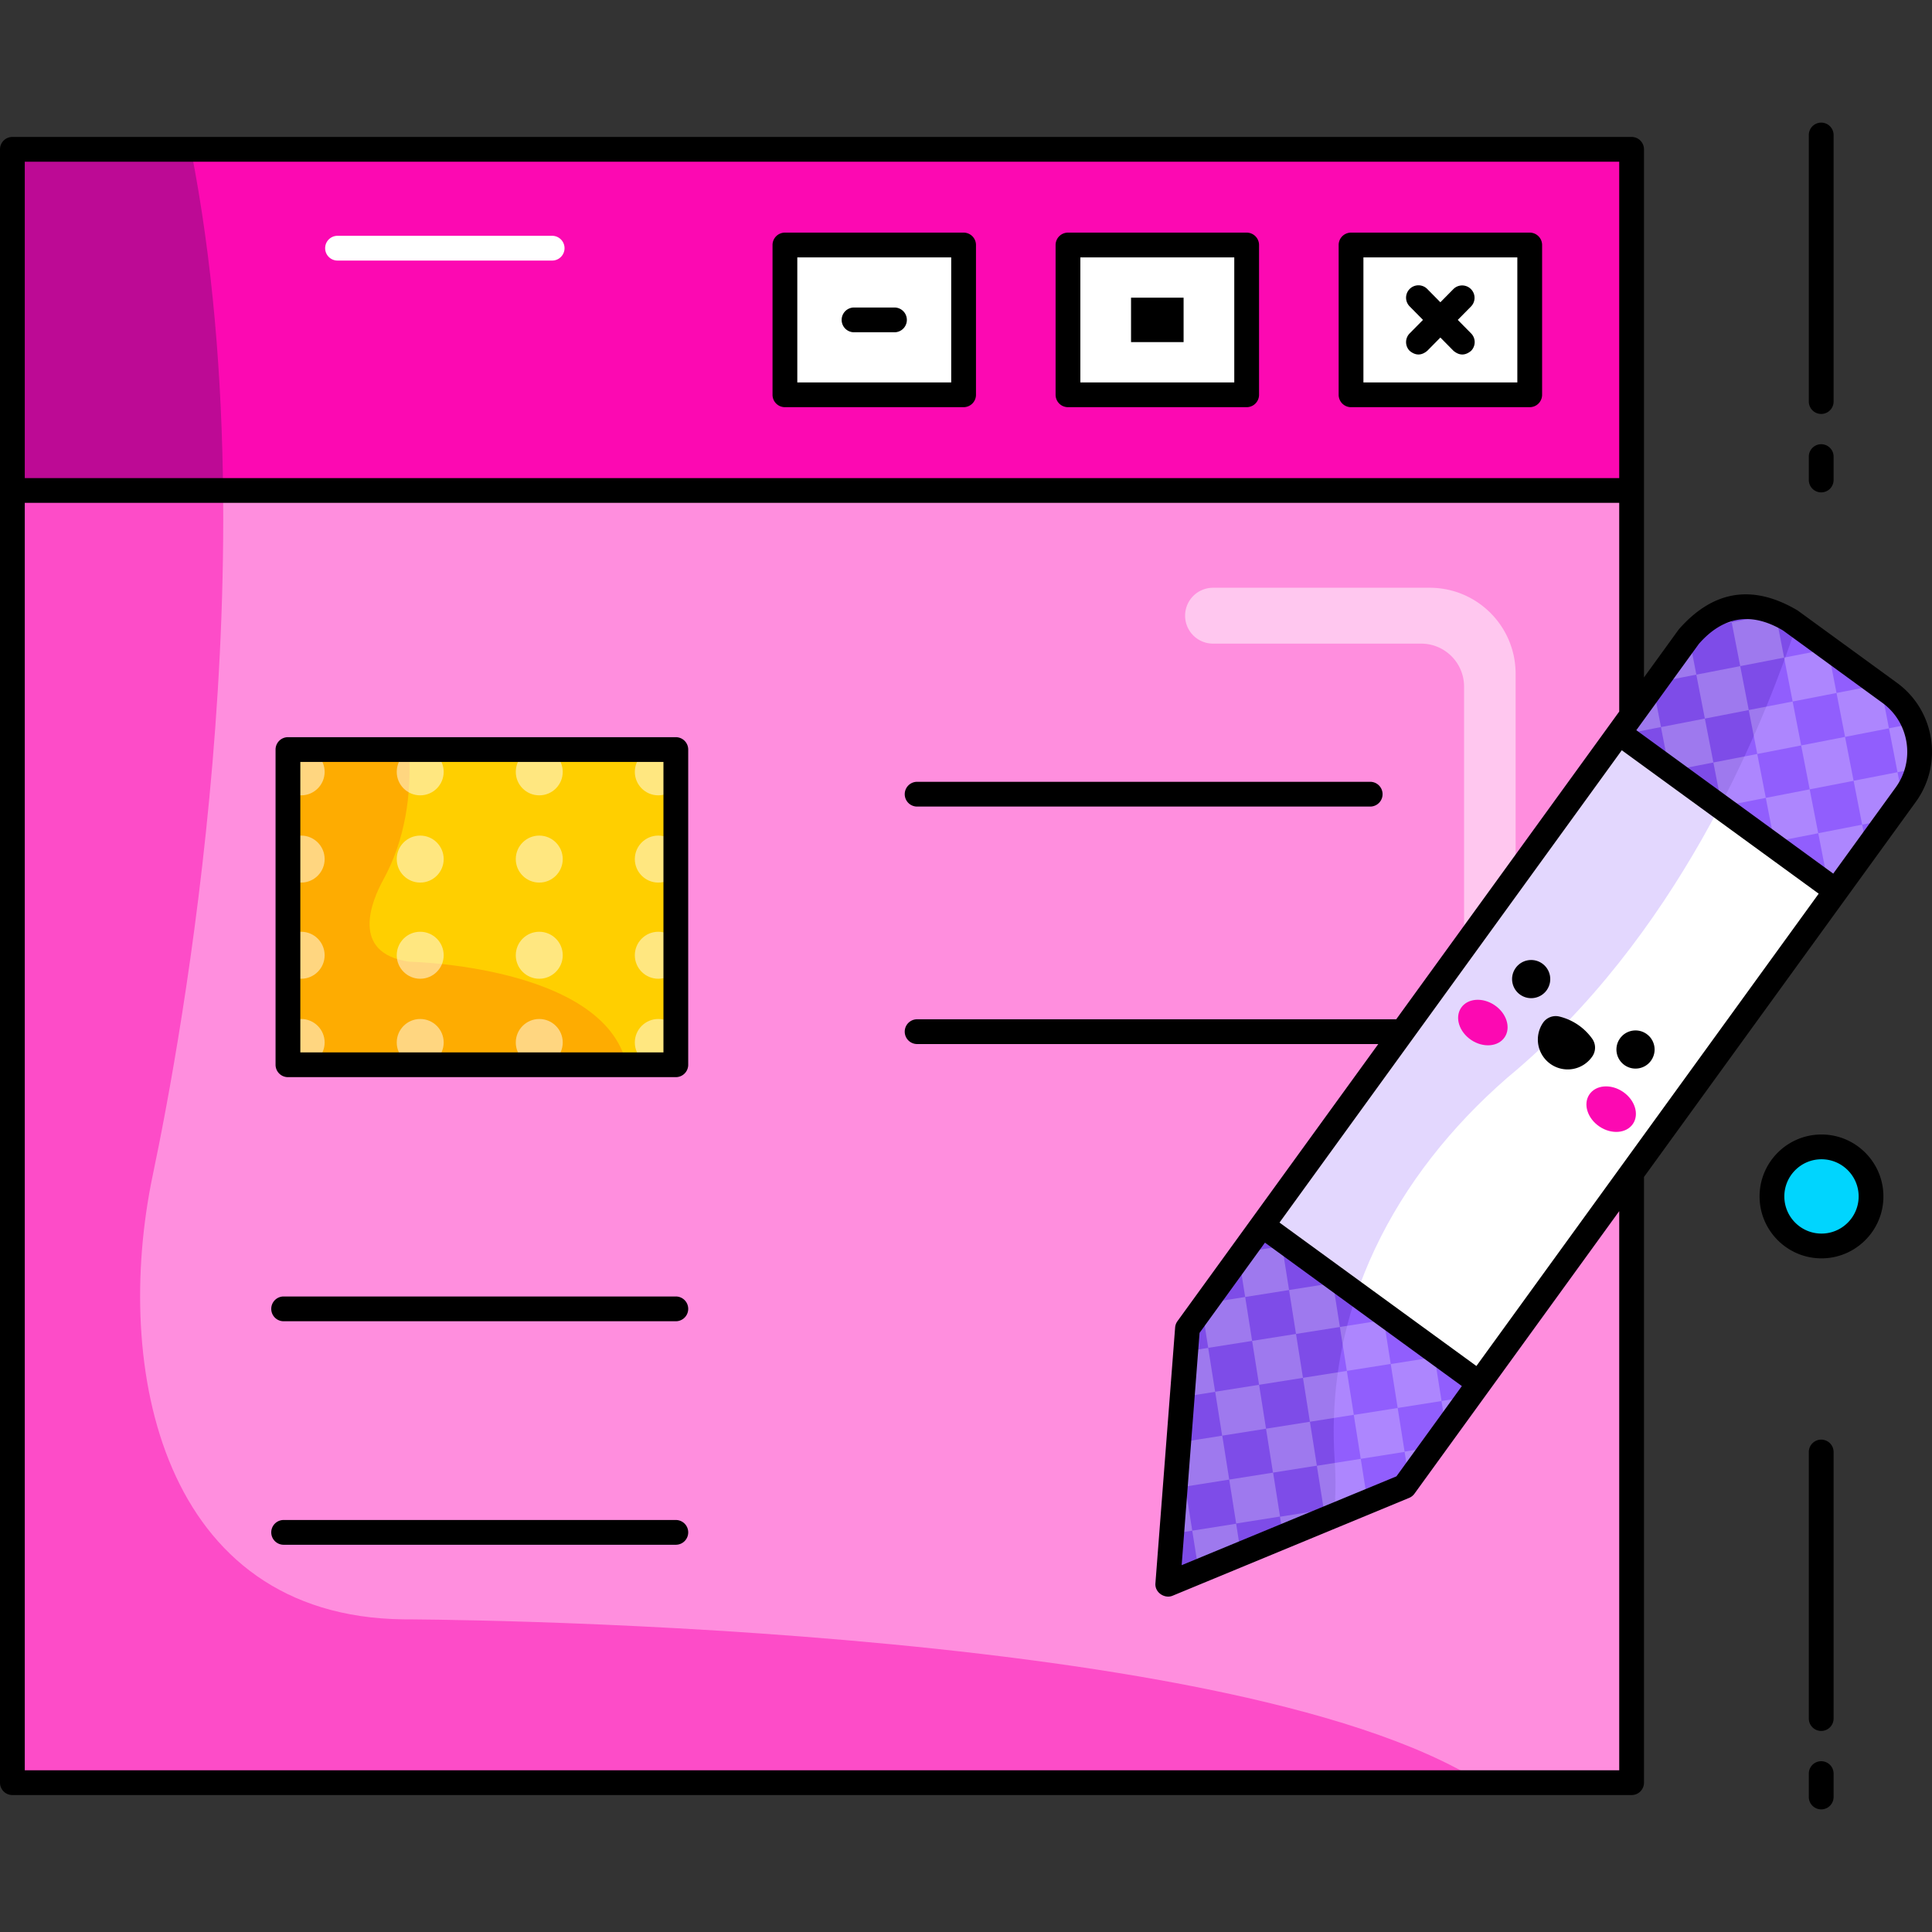 <svg xmlns="http://www.w3.org/2000/svg" viewBox="0 0 467.99 467.99" id="blogging"><rect x="0" y="0" width="467.99" height="467.99" fill="#333333" stroke="none"/><path fill="#ff8ede" d="M3 36.171h392.225V431.82H3z"></path><path fill="#fff" d="M287.068 149.139a6.766 6.766 0 0 0 6.764 6.768h50.407c5.747 0 10.405 4.662 10.405 10.412v73.924a6.245 6.245 0 0 0 6.243 6.247 6.245 6.245 0 0 0 6.243-6.247v-77.047c0-11.501-9.317-20.824-20.811-20.824h-52.488a6.764 6.764 0 0 0-6.763 6.767z" opacity=".5"></path><path fill="#fd4cc8" d="M37.021 284.56c6.909-32.913 28.547-150.261 9.214-248.389H3V431.82h355.892c-62.115-39.298-261.203-39.565-261.203-39.565-58.374-.704-70.532-60.705-60.668-107.695z"></path><path fill="#fc09b2" d="M3 36.171h392.225v82.636H3z"></path><path fill="#bd0a95" d="M46.234 36.171H3v83.257h51.044c-.274-27.767-2.487-56.24-7.81-83.257z"></path><path fill="#fff" d="M133.747 63.118H81.76a3 3 0 1 1 0-6h51.987a3 3 0 1 1 0 6zM327.262 59.346h43.283v36.285h-43.283z"></path><path d="M370.545 98.631h-43.283a3 3 0 0 1-3-3V59.346a3 3 0 0 1 3-3h43.283a3 3 0 0 1 3 3v36.285a3 3 0 0 1-3 3zm-40.283-6h37.283V62.346h-37.283v30.285z"></path><path d="m353.118 77.489 3.23-3.273a3 3 0 0 0-4.269-4.215l-3.175 3.217-3.175-3.217a2.999 2.999 0 1 0-4.269 4.215l3.23 3.273-3.23 3.273a3 3 0 0 0 .027 4.242c1.418 1.163 2.832 1.154 4.242-.027l3.175-3.217 3.175 3.217c1.41 1.181 2.824 1.19 4.242.027a3 3 0 0 0 .027-4.242l-3.23-3.273z"></path><path fill="#fff" d="M258.697 59.346h43.282v36.285h-43.282z"></path><path d="M301.979 98.631h-43.282a3 3 0 0 1-3-3V59.346a3 3 0 0 1 3-3h43.282a3 3 0 0 1 3 3v36.285a3 3 0 0 1-3 3zm-40.283-6h37.282V62.346h-37.282v30.285z"></path><path d="M273.973 72.108h12.729v10.761h-12.729z"></path><path fill="#fff" d="M190.131 59.346h43.282v36.285h-43.282z"></path><path d="M233.413 98.631h-43.282a3 3 0 0 1-3-3V59.346a3 3 0 0 1 3-3h43.282a3 3 0 0 1 3 3v36.285a3.001 3.001 0 0 1-3 3zm-40.282-6h37.282V62.346h-37.282v30.285z"></path><path d="M216.669 80.488h-9.795a3 3 0 1 1 0-6h9.795a3 3 0 1 1 0 6zm-52.962 239.559H68.706a3 3 0 1 1 0-6h95.001a3 3 0 1 1 0 6zm0 54.141H68.706a3 3 0 1 1 0-6h95.001a3 3 0 1 1 0 6z"></path><path fill="#ffcf00" d="M69.749 181.569h93.958v76.35H69.749z"></path><path fill="#feac01" d="M99.134 232.954c-14.475-2.082-9.046-14.826-6.295-19.841 5.269-9.605 6.94-20.621 6.197-31.545H69.749v76.35h82.045c-5.479-24.036-52.66-24.964-52.66-24.964z"></path><g fill="#fff" opacity=".5"><ellipse cx="130.625" cy="186.965" rx="5.687" ry="5.691"></ellipse><ellipse cx="130.625" cy="208.097" rx="5.687" ry="5.691"></ellipse><ellipse cx="130.625" cy="231.391" rx="5.687" ry="5.691"></ellipse><ellipse cx="130.625" cy="252.522" rx="5.687" ry="5.691"></ellipse><ellipse cx="159.462" cy="186.965" rx="5.687" ry="5.691"></ellipse><ellipse cx="159.462" cy="208.097" rx="5.687" ry="5.691"></ellipse><ellipse cx="159.462" cy="231.391" rx="5.687" ry="5.691"></ellipse><ellipse cx="159.462" cy="252.522" rx="5.687" ry="5.691"></ellipse><ellipse cx="101.788" cy="186.965" rx="5.687" ry="5.691"></ellipse><ellipse cx="101.788" cy="208.097" rx="5.687" ry="5.691"></ellipse><ellipse cx="101.788" cy="231.391" rx="5.687" ry="5.691"></ellipse><ellipse cx="101.788" cy="252.522" rx="5.687" ry="5.691"></ellipse><ellipse cx="72.951" cy="186.965" rx="5.687" ry="5.691"></ellipse><ellipse cx="72.951" cy="208.097" rx="5.687" ry="5.691"></ellipse><ellipse cx="72.951" cy="231.391" rx="5.687" ry="5.691"></ellipse><ellipse cx="72.951" cy="252.522" rx="5.687" ry="5.691"></ellipse></g><path d="M163.707 260.919H69.749a3 3 0 0 1-3-3v-76.351a3 3 0 0 1 3-3h93.958a3 3 0 0 1 3 3v76.351a3 3 0 0 1-3 3zm-90.958-6h87.958v-70.351H72.749v70.351zm259.152-59.543H222.155a3 3 0 1 1 0-6h109.747a3 3 0 1 1-.001 6z"></path><path fill="#fff" d="m433.684 150.303 24.056 17.523c7.868 5.731 9.612 16.771 3.896 24.659L340.193 360.063l-57.325 23.709 4.777-61.985 121.443-167.579c5.716-7.887 16.728-9.636 24.596-3.905z"></path><path fill="#e3d7fe" d="M323.302 353.802c-2.508-36.863 14.64-69.087 41.806-92.736 40.865-33.827 61.566-83.838 70.065-109.678l-1.49-1.085c-7.868-5.731-18.88-3.982-24.596 3.906L287.645 321.787l-4.777 61.985 40.24-16.643c.486-4.682.472-9.239.194-13.327z"></path><path fill="#915efd" d="m287.645 321.787-4.777 61.985 57.325-23.709 18.101-24.978-52.548-38.276z"></path><path fill="#7e4ce8" d="m287.645 321.787-4.777 61.985 40.24-16.643c.487-4.682.473-9.239.195-13.327-.967-14.209.997-27.725 5.32-40.33l-22.876-16.663-18.102 24.978z"></path><g fill="#fff" opacity=".5"><path d="m299.935 303.532 10.63-1.683 1.684 10.636-10.63 1.683zM312.249 312.483l10.63-1.682 1.683 10.635-10.63 1.683zM324.562 321.434l10.63-1.683 1.683 10.636-10.63 1.682zM336.877 330.417l10.63-1.683 1.683 10.636-10.63 1.683zM290.99 315.853l10.63-1.682 1.683 10.635-10.63 1.683zM303.303 324.804l10.63-1.683 1.684 10.635-10.63 1.683zM315.618 333.755l10.63-1.683 1.683 10.636-10.63 1.683zM327.931 342.739l10.63-1.683 1.684 10.635-10.63 1.683zM318.986 355.059l10.63-1.683 1.683 10.636-10.63 1.683zM294.358 337.125l10.63-1.683 1.683 10.636-10.63 1.683zM306.672 346.076l10.63-1.683 1.684 10.635-10.63 1.683zM285.44 349.449l10.63-1.683 1.684 10.635-10.63 1.683zM297.755 358.4l10.63-1.683 1.683 10.636-10.63 1.682z" opacity=".5"></path><path d="m350.253 346.181 5.72-7.892-6.799 1.077zM340.228 351.616l1.091 6.892 5.785-7.981zM310.051 367.396l.763 4.818 10.227-4.23-.36-2.273zM292.659 326.504l-5.445.863-.85 11.038 7.979-1.265zM287.116 360.14l-2.457.39-.85 11.037 4.991-.791zM288.8 370.776l1.566 9.895 10.227-4.23-1.164-7.349z" opacity=".5"></path></g><path fill="#915efd" d="m457.74 167.826-24.056-17.523c-7.868-5.731-18.88-3.982-24.596 3.906l-16.905 23.328 52.548 38.276 16.905-23.328c5.716-7.888 3.972-18.929-3.896-24.659z"></path><path fill="#7e4ce8" d="M433.684 150.303c-7.868-5.731-18.88-3.982-24.596 3.906l-16.905 23.328 24.415 17.784c8.917-16.997 14.892-32.732 18.576-43.932l-1.49-1.086z"></path><g fill="#fff" opacity=".5"><path d="m402.335 176.13 10.631-2.068 2.07 10.638-10.632 2.068zM415.033 184.702l10.632-2.068 2.07 10.637-10.633 2.068zM427.73 193.272l10.633-2.068 2.069 10.638-10.632 2.068zM410.901 163.425l10.632-2.068 2.069 10.637-10.632 2.068zM423.599 171.995l10.632-2.068 2.069 10.638-10.632 2.068zM436.296 180.567l10.632-2.068 2.07 10.637-10.632 2.068zM419.466 150.718l10.632-2.068 2.07 10.637-10.632 2.069zM432.164 159.29l10.632-2.069 2.069 10.638-10.632 2.068zM444.863 167.86l10.631-2.068 2.07 10.637-10.632 2.068zM400.413 166.178l-8.231 11.358.604.44 9.558-1.859zM440.439 201.828l2.066 10.638 5.413-1.053 4.271-5.894-1.118-5.759zM401.026 165.333l9.883-1.922-1.794-9.236-.028.034-8.061 11.124z" opacity=".5"></path><path d="m449.004 189.121 2.067 10.639 6.161-1.199 3.659-5.048-1.255-6.46zM410.582 152.433l8.892-1.73-.62-3.189a17.53 17.53 0 0 0-8.272 4.919zm49.054 34.62 4.911-.955c.841-3.64.48-7.444-.953-10.855l-6.024 1.172 2.066 10.638z" opacity=".5"></path></g><path d="m459.507 165.4-24.057-17.522c-10.86-6.446-20.457-4.923-28.791 4.569l-8.435 11.639V36.171a3 3 0 0 0-3-3H3a3 3 0 0 0-3 3v395.648a3 3 0 0 0 3 3h392.225a3 3 0 0 0 3-3V285.097l65.841-90.852c6.673-9.211 4.629-22.15-4.559-28.845zM6 39.171h386.225v76.636H6V39.171zm386.225 389.648H6V121.807h386.225v50.559L338.21 246.9H222.155a3 3 0 1 0 0 6h111.707l-48.646 67.126c-.325.448-.52.979-.563 1.53l-4.776 61.984c-.174 2.255 2.269 3.774 4.138 3.003l57.324-23.709a2.996 2.996 0 0 0 1.282-1.012l49.604-68.447v135.444zM306.41 301.005l47.698 34.743-15.846 21.866-52.027 21.519 4.336-56.271 15.839-21.857zm51.219 29.884-47.698-34.743 82.916-114.414 47.698 34.743-82.916 114.414zm101.578-140.165-15.141 20.893-47.698-34.743 15.15-20.905c5.904-6.729 12.704-7.809 20.399-3.241l24.057 17.522c6.521 4.751 7.971 13.936 3.233 20.474z"></path><ellipse cx="370.902" cy="237.18" rx="4.624" ry="4.625" transform="rotate(-55.986 370.885 237.178)"></ellipse><ellipse cx="396.179" cy="254.24" rx="4.624" ry="4.625" transform="rotate(-55.986 396.161 254.238)"></ellipse><ellipse cx="359.199" cy="247.708" fill="#fc09b2" rx="5.079" ry="6.366" transform="rotate(-55.986 359.182 247.705)"></ellipse><ellipse cx="390.28" cy="268.686" fill="#fc09b2" rx="5.079" ry="6.366" transform="rotate(-55.986 390.262 268.683)"></ellipse><path d="M375.702 257.811a7.231 7.231 0 0 1-1.952-10.035 3.73 3.73 0 0 1 3.972-1.541 13.757 13.757 0 0 1 7.95 5.365 3.737 3.737 0 0 1 .06 4.263 7.222 7.222 0 0 1-10.03 1.948z"></path><circle cx="441.22" cy="289.809" r="12" fill="#00d5fe"></circle><path d="M441.221 304.81c-8.271 0-15-6.729-15-15s6.729-15 15-15 15 6.729 15 15-6.729 15-15 15zm0-24c-4.963 0-9 4.037-9 9s4.037 9 9 9 9-4.037 9-9-4.037-9-9-9zM441.153 100.27a3 3 0 0 1-3-3V32.703a3 3 0 1 1 6 0V97.27a3 3 0 0 1-3 3zm0 19a3 3 0 0 1-3-3v-5.667a3 3 0 1 1 6 0v5.667a3 3 0 0 1-3 3zM441.153 419.287a3 3 0 0 1-3-3v-64.566a3 3 0 1 1 6 0v64.566a3 3 0 0 1-3 3zm0 19a3 3 0 0 1-3-3v-5.666a3 3 0 1 1 6 0v5.666a3 3 0 0 1-3 3z"></path></svg>